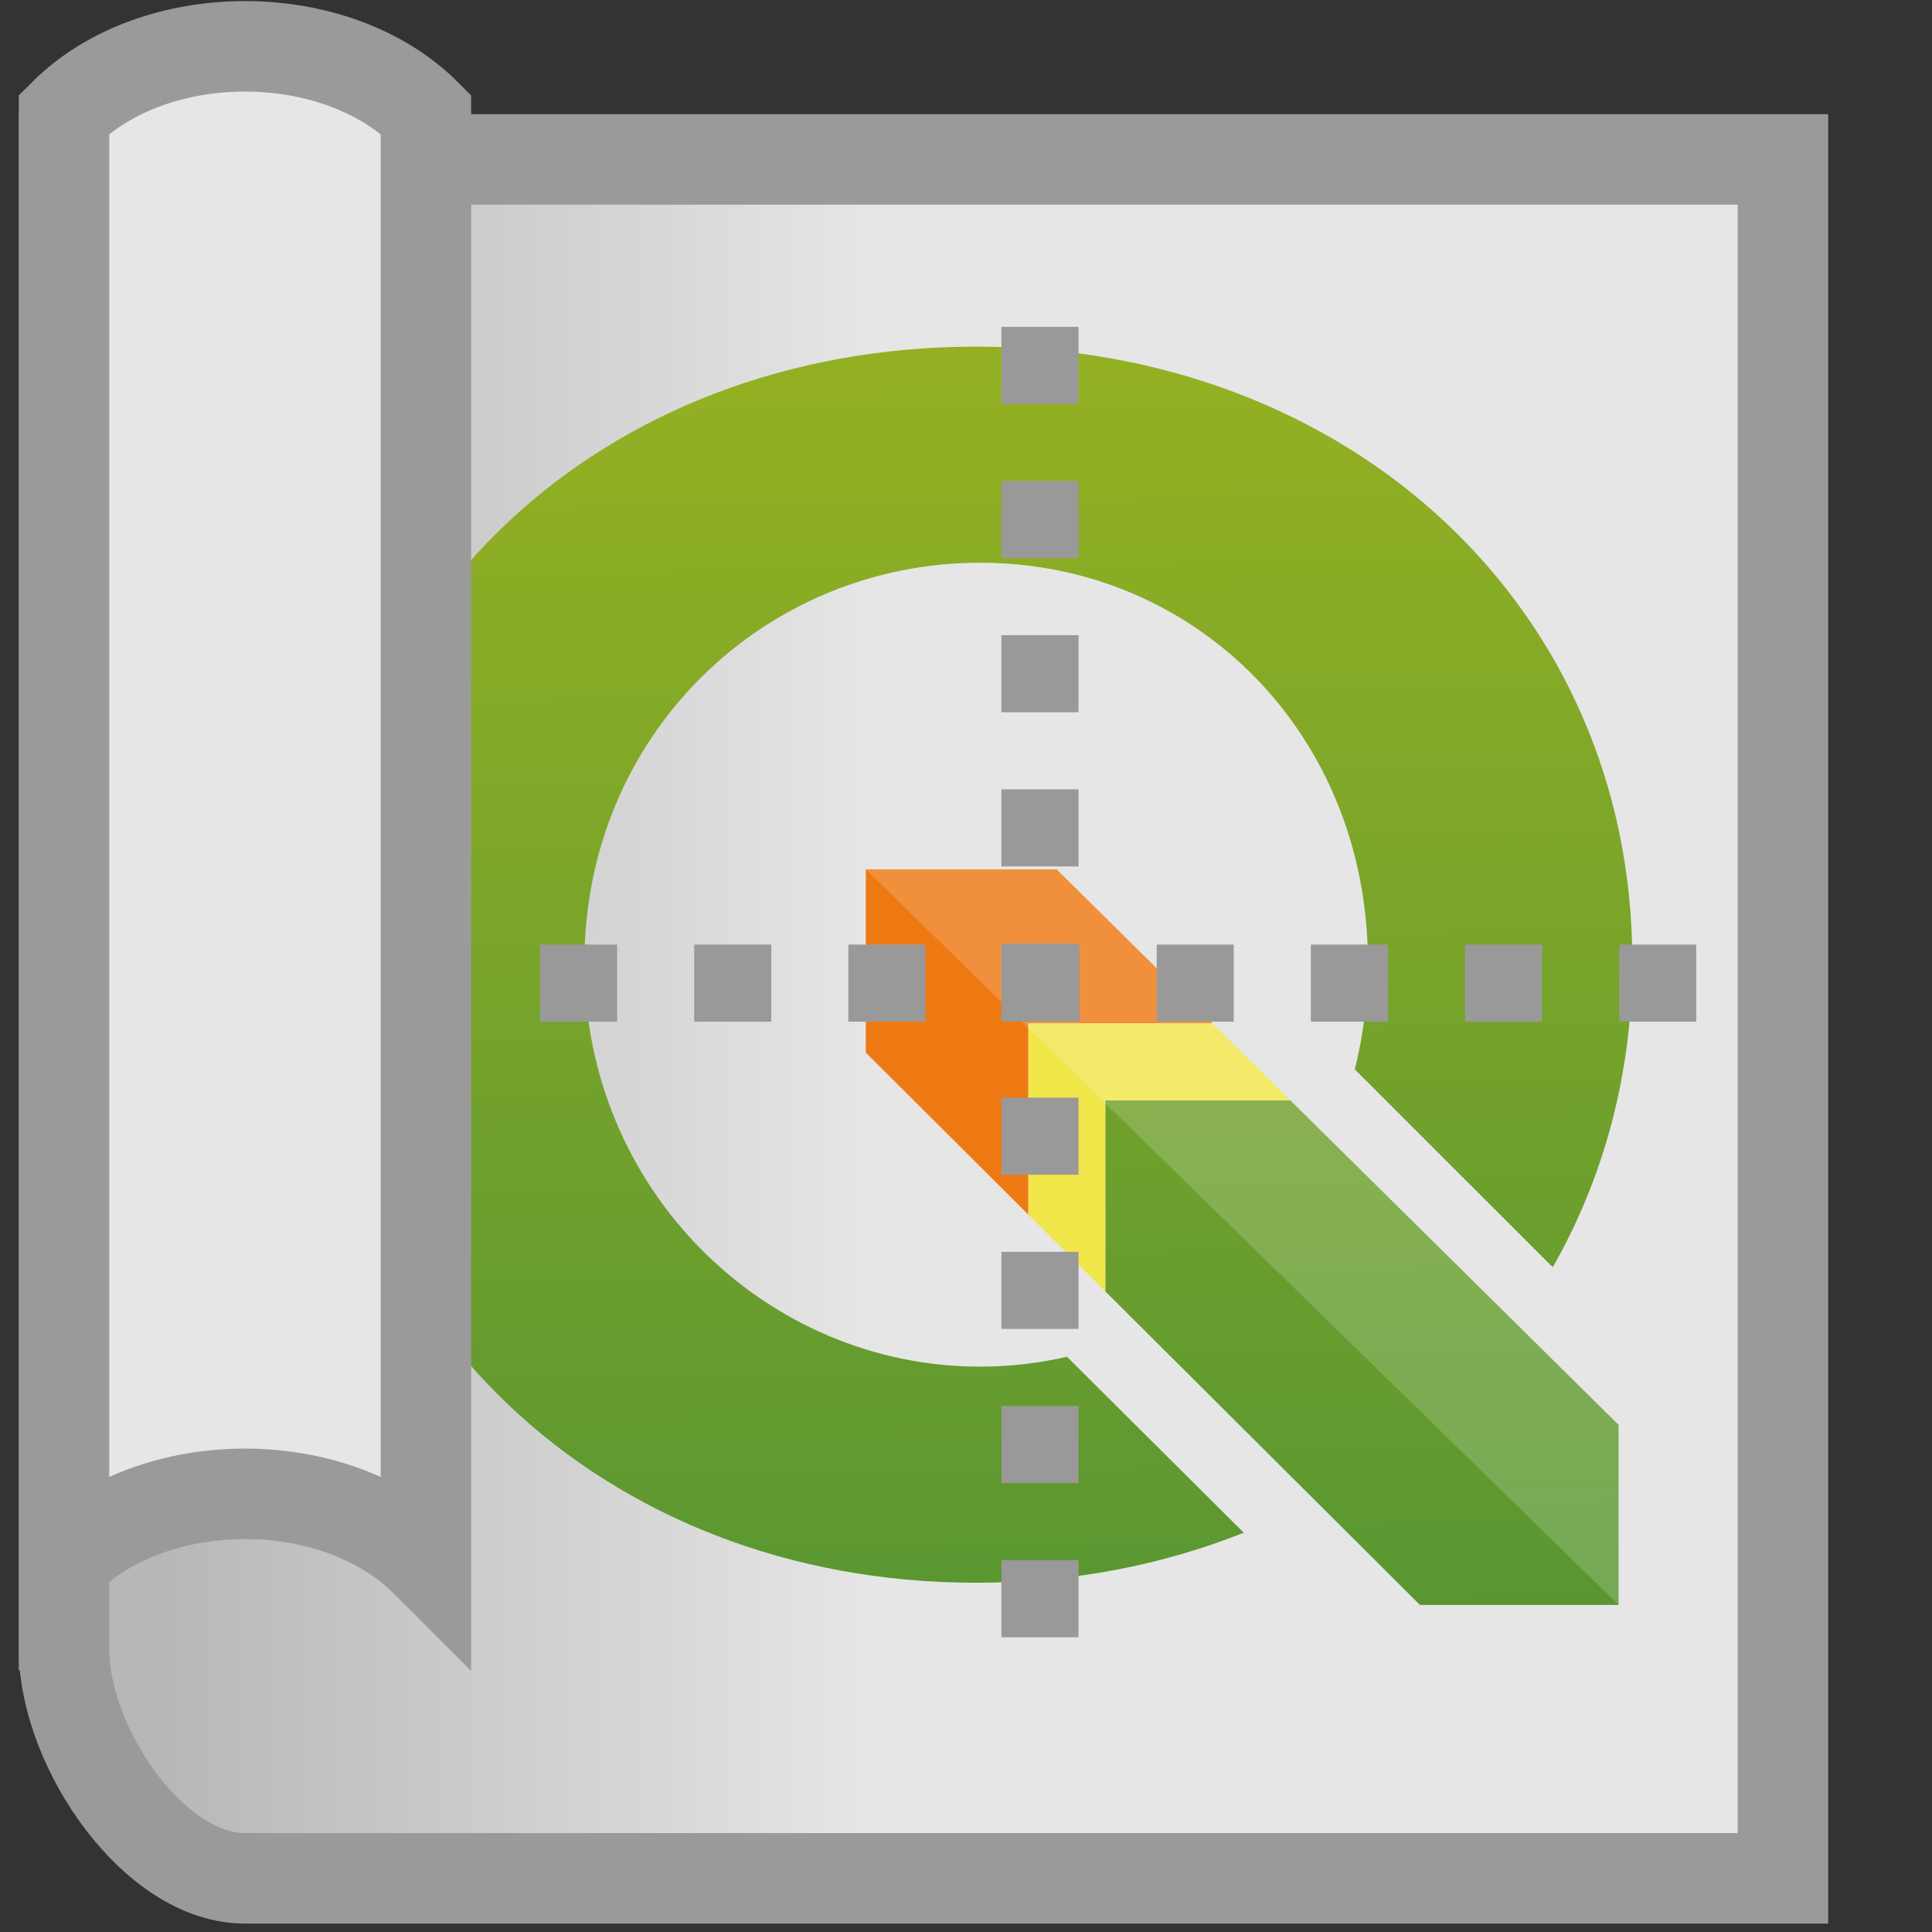 <?xml version="1.0" encoding="UTF-8" standalone="no"?>
<svg
   xmlns:osb="http://www.openswatchbook.org/uri/2009/osb"
   xmlns:dc="http://purl.org/dc/elements/1.1/"
   xmlns:cc="http://creativecommons.org/ns#"
   xmlns:rdf="http://www.w3.org/1999/02/22-rdf-syntax-ns#"
   xmlns:svg="http://www.w3.org/2000/svg"
   xmlns="http://www.w3.org/2000/svg"
   xmlns:xlink="http://www.w3.org/1999/xlink"
   xmlns:sodipodi="http://sodipodi.sourceforge.net/DTD/sodipodi-0.dtd"
   xmlns:inkscape="http://www.inkscape.org/namespaces/inkscape"
   height="256"
   width="256"
   version="1.1"
   id="svg23"
   sodipodi:docname="qgsMapCenter.svg"
   inkscape:version="0.92.4 (5da689c313, 2019-01-14)">
  <rect width="100%" height="100%" fill="#333333" stroke="none"/>
  <defs
     id="defs27">
    <linearGradient
       gradientTransform="matrix(0.708,0,0,0.708,289.293,252.412)"
       y2="16.928"
       x2="126.351"
       y1="252.718"
       x1="129.939"
       gradientUnits="userSpaceOnUse"
       id="Gradient_2-8-4"
       spreadMethod="pad">
      <stop
         id="stop4912"
         stop-color="#589632"
         offset="0" />
      <stop
         id="stop4914"
         stop-color="#93B023"
         offset="1" />
    </linearGradient>
    <linearGradient
       id="linearGradient4906"
       osb:paint="solid">
      <stop
         style="stop-color:#999999;stop-opacity:1;"
         offset="0"
         id="stop4904" />
    </linearGradient>
    <linearGradient
       id="Gradient_1"
       gradientUnits="userSpaceOnUse"
       x1="200.788"
       y1="249.007"
       x2="197.17"
       y2="11.232"
       gradientTransform="matrix(0.865,0,0,0.865,14.081,52.813)">
      <stop
         offset="0"
         stop-color="#589632"
         id="stop5878" />
      <stop
         offset="1"
         stop-color="#93B023"
         id="stop5880" />
    </linearGradient>
    <linearGradient
       id="Gradient_2"
       gradientUnits="userSpaceOnUse"
       x1="129.939"
       y1="252.718"
       x2="126.351"
       y2="16.928"
       gradientTransform="matrix(0.865,0,0,0.865,14.081,52.813)">
      <stop
         offset="0"
         stop-color="#589632"
         id="stop5883" />
      <stop
         offset="1"
         stop-color="#93B023"
         id="stop5885" />
    </linearGradient>
    <linearGradient
       id="Gradient_1-0"
       gradientUnits="userSpaceOnUse"
       x1="200.788"
       y1="249.007"
       x2="197.17"
       y2="11.232">
      <stop
         offset="0"
         stop-color="#589632"
         id="stop6112" />
      <stop
         offset="1"
         stop-color="#93B023"
         id="stop6114" />
    </linearGradient>
    <linearGradient
       id="Gradient_2-9"
       gradientUnits="userSpaceOnUse"
       x1="129.939"
       y1="252.718"
       x2="126.351"
       y2="16.928">
      <stop
         offset="0"
         stop-color="#589632"
         id="stop6117" />
      <stop
         offset="1"
         stop-color="#93B023"
         id="stop6119" />
    </linearGradient>
    <linearGradient
       id="Gradient_1-7"
       gradientUnits="userSpaceOnUse"
       x1="200.788"
       y1="249.007"
       x2="197.17"
       y2="11.232"
       gradientTransform="matrix(0.708,0,0,0.708,298.242,49.836)">
      <stop
         offset="0"
         stop-color="#589632"
         id="stop6112-8" />
      <stop
         offset="1"
         stop-color="#93B023"
         id="stop6114-0" />
    </linearGradient>
    <linearGradient
       id="Gradient_2-8"
       gradientUnits="userSpaceOnUse"
       x1="129.939"
       y1="252.718"
       x2="126.351"
       y2="16.928"
       gradientTransform="matrix(0.708,0,0,0.708,298.242,49.836)">
      <stop
         offset="0"
         stop-color="#589632"
         id="stop6117-4" />
      <stop
         offset="1"
         stop-color="#93B023"
         id="stop6119-6" />
    </linearGradient>
    <linearGradient
       id="Gradient_1-7-4"
       gradientUnits="userSpaceOnUse"
       x1="200.788"
       y1="249.007"
       x2="197.17"
       y2="11.232"
       gradientTransform="matrix(0.708,0,0,0.708,289.293,252.412)">
      <stop
         offset="0"
         stop-color="#589632"
         id="stop6112-8-5" />
      <stop
         offset="1"
         stop-color="#93B023"
         id="stop6114-0-7" />
    </linearGradient>
    <linearGradient
       id="Gradient_2-8-4-grey"
       gradientUnits="userSpaceOnUse"
       x1="129.939"
       y1="252.718"
       x2="126.351"
       y2="16.928"
       gradientTransform="matrix(0.708,0,0,0.708,289.293,252.412)"
       xlink:href="#Gradient_2-8-4">
      <stop
         offset="0"
         stop-color="#589632"
         id="stop6117-4-3" />
      <stop
         offset="1"
         stop-color="#93B023"
         id="stop6119-6-6" />
    </linearGradient>
    <linearGradient
       inkscape:collect="always"
       xlink:href="#linearGradient4906"
       id="linearGradient4908"
       x1="270.102"
       y1="339.39"
       x2="497.898"
       y2="339.39"
       gradientUnits="userSpaceOnUse"
       gradientTransform="translate(-447.458,62.644)" />
    <linearGradient
       inkscape:collect="always"
       xlink:href="#a"
       id="linearGradient4910"
       gradientUnits="userSpaceOnUse"
       gradientTransform="matrix(0.708,0,0,0.708,289.293,252.412)"
       x1="200.788"
       y1="249.007"
       x2="197.17"
       y2="11.232" />
  </defs>
  <sodipodi:namedview
     pagecolor="#ffffff"
     bordercolor="#666666"
     borderopacity="1"
     objecttolerance="10"
     gridtolerance="10"
     guidetolerance="10"
     inkscape:pageopacity="0"
     inkscape:pageshadow="2"
     inkscape:window-width="1920"
     inkscape:window-height="1001"
     id="namedview25"
     showgrid="false"
     inkscape:zoom="1.2291667"
     inkscape:cx="204.7623"
     inkscape:cy="-10.091022"
     inkscape:window-x="-9"
     inkscape:window-y="-9"
     inkscape:window-maximized="1"
     inkscape:current-layer="svg23"
     fit-margin-top="0"
     fit-margin-left="0"
     fit-margin-right="0"
     fit-margin-bottom="0" />
  <linearGradient
     id="a"
     gradientUnits="userSpaceOnUse"
     x1="3.5"
     x2="11.5"
     y1="19.5"
     y2="19.5"
     gradientTransform="matrix(11.988,0,0,11.988,-21.486,-104.751)">
    <stop
       offset="0"
       stop-color="#b7b7b7"
       id="stop2" />
    <stop
       offset="1"
       stop-color="#e6e6e6"
       id="stop4" />
  </linearGradient>
  <path
     inkscape:connector-curvature="0"
     style="fill:url(#a);fill-rule:evenodd;stroke:#9a9a9a;stroke-width:11.988"
     id="path7"
     d="M 236.252,248.89 H 32.459 c -11.988,0 -23.71,-17.03 -23.976,-29.97 V 21.121 H 236.252 Z" />
  <g
     transform="matrix(0.708,0,0,0.708,38.838,38.671)"
     id="Layer_1">
    <path
       style="fill:#ee7913"
       inkscape:connector-curvature="0"
       d="m 137.607,136.899 h 34.437 L 142.898,108.083 H 107.19 v 34.309 l 30.417,30.316 z"
       id="polygon3" />
    <path
       style="fill:url(#Gradient_1-0)"
       inkscape:connector-curvature="0"
       d="M 248.061,212.048 186.618,151.306 H 152.01 v 35.761 l 58.881,58.682 h 37.17 z"
       id="polygon10" />
    <path
       style="fill:#f0e64a"
       inkscape:connector-curvature="0"
       d="m 152.01,151.306 h 34.608 l -14.574,-14.407 h -34.437 v 35.809 l 14.403,14.359 z"
       id="polygon12" />
    <path
       style="fill:url(#Gradient_2-9)"
       inkscape:connector-curvature="0"
       d="m 144.826,199.3 c -5.22,1.202 -10.643,1.854 -16.238,1.854 -40.027,0 -74.072,-32.914 -74.072,-75.59 0,-42.677 33.666,-74.869 74.072,-74.869 40.401,0 72.57,32.187 72.57,74.869 0,6.937 -0.863,13.619 -2.461,19.945 l 37.047,37.042 c 9.552,-16.736 14.896,-36.197 14.896,-57.274 0,-65.778 -52.493,-115.026 -122.801,-115.026 -69.99,0 -122.479,48.927 -122.479,115.026 0,66.421 52.489,116.321 122.479,116.321 18.066,0 34.952,-3.323 50.077,-9.371 z"
       id="path19" />
    <path
       style="fill:#ffffff;fill-opacity:0.172"
       inkscape:connector-curvature="0"
       d="M 107.19,108.083 248.061,245.749 V 212.048 L 186.618,151.306 172.044,136.898 142.898,108.083 Z"
       id="polygon4153" />
  </g>
  <path
     style="fill:#e6e6e6;fill-rule:evenodd;stroke:#9a9a9a;stroke-width:11.988"
     inkscape:connector-curvature="0"
     id="path9"
     d="M 56.435,15.127 C 44.447,3.14 20.471,3.14 8.483,15.127 V 206.933 c 11.988,-11.988 35.964,-11.988 47.951,0 z" />
  <g
     style="display:inline;fill:#24221c;stroke:#666666;stroke-width:1;stroke-miterlimit:4;stroke-dasharray:1, 1;stroke-dashoffset:0"
     id="g4212"
     transform="matrix(10.214,0,0,10.214,-16.735,-56.402)">
    <path
       sodipodi:nodetypes="cc"
       inkscape:connector-curvature="0"
       id="path5046"
       d="M 15.13,9.762 V 26.79"
       style="fill:#24221c;fill-rule:evenodd;stroke:#999999;stroke-width:1;stroke-linecap:butt;stroke-linejoin:miter;stroke-miterlimit:4;stroke-dasharray:1, 1;stroke-dashoffset:0;stroke-opacity:1" />
    <path
       style="fill:#24221c;fill-rule:evenodd;stroke:#999999;stroke-width:1;stroke-linecap:butt;stroke-linejoin:miter;stroke-miterlimit:4;stroke-dasharray:1, 1;stroke-dashoffset:0;stroke-opacity:1"
       d="M 23.644,18.276 H 6.616"
       id="path4210"
       inkscape:connector-curvature="0"
       sodipodi:nodetypes="cc" />
  </g>
  <path
     id="polygon3-3"
     d="m 395.684,146.776 h 24.385 l -20.639,-20.405 h -25.285 v 24.295 l 21.539,21.467 z"
     inkscape:connector-curvature="0"
     style="fill:#ee7913;stroke-width:0.708" />
  <path
     id="polygon10-2"
     d="m 473.899,199.99 -43.509,-43.012 h -24.506 v 25.323 l 41.695,41.554 h 26.321 z"
     inkscape:connector-curvature="0"
     style="fill:url(#Gradient_1-7);stroke-width:0.708" />
  <path
     id="polygon12-4"
     d="m 405.883,156.978 h 24.506 l -10.32,-10.202 h -24.385 v 25.357 l 10.199,10.168 z"
     inkscape:connector-curvature="0"
     style="fill:#f0e64a;stroke-width:0.708" />
  <path
     id="path19-4"
     d="m 400.796,190.963 c -3.696,0.851 -7.536,1.313 -11.498,1.313 -28.344,0 -52.452,-23.307 -52.452,-53.527 0,-30.22 23.839,-53.016 52.452,-53.016 28.609,0 51.388,22.792 51.388,53.016 0,4.912 -0.611,9.644 -1.743,14.123 l 26.234,26.23 c 6.764,-11.851 10.548,-25.632 10.548,-40.557 0,-46.578 -37.171,-81.452 -86.957,-81.452 -49.561,0 -86.729,34.646 -86.729,81.452 0,47.034 37.168,82.369 86.729,82.369 12.793,0 24.75,-2.353 35.46,-6.636 z"
     inkscape:connector-curvature="0"
     style="fill:url(#Gradient_2-8);stroke-width:0.708" />
  <path
     id="polygon4153-2"
     d="m 374.145,126.371 99.753,97.484 V 199.99 L 430.39,156.978 420.07,146.775 399.431,126.371 Z"
     inkscape:connector-curvature="0"
     style="fill:#ffffff;fill-opacity:0.172;stroke-width:0.708" />
  <path
     id="polygon3-3-3"
     d="m 386.735,349.352 h 24.385 l -20.639,-20.405 h -25.285 v 24.295 l 21.539,21.467 z"
     inkscape:connector-curvature="0"
     style="fill:#acadaf;stroke-width:0.708;fill-opacity:1" />
  <path
     id="polygon10-2-9"
     d="M 464.949,402.567 421.441,359.554 h -24.506 v 25.323 l 41.695,41.554 h 26.321 z"
     inkscape:connector-curvature="0"
     style="fill:url(#linearGradient4910);stroke-width:0.708;fill-opacity:1" />
  <path
     id="polygon12-4-4"
     d="m 396.934,359.554 h 24.506 l -10.32,-10.202 h -24.385 v 25.357 l 10.199,10.168 z"
     inkscape:connector-curvature="0"
     style="fill:#949596;stroke-width:0.708;fill-opacity:1" />
  <path
     id="path19-4-0"
     d="m 391.847,393.54 c -3.696,0.851 -7.536,1.313 -11.498,1.313 -28.344,0 -52.452,-23.307 -52.452,-53.527 0,-30.22 23.839,-53.016 52.452,-53.016 28.609,0 51.388,22.792 51.388,53.016 0,4.912 -0.611,9.644 -1.743,14.123 l 26.234,26.23 c 6.764,-11.851 10.548,-25.632 10.548,-40.557 0,-46.578 -37.171,-81.452 -86.957,-81.452 -49.561,0 -86.729,34.646 -86.729,81.452 0,47.034 37.168,82.369 86.729,82.369 12.793,0 24.75,-2.353 35.46,-6.636 z"
     inkscape:connector-curvature="0"
     style="fill:url(#Gradient_2-8-4-grey);stroke-width:0.708;fill-opacity:1.0" />
  <path
     id="polygon4153-2-8"
     d="m 365.196,328.947 99.753,97.484 V 402.567 L 421.441,359.554 411.12,349.352 390.482,328.947 Z"
     inkscape:connector-curvature="0"
     style="fill:#ffffff;fill-opacity:0.172;stroke-width:0.708" />
  <rect
     style="opacity:0.97;fill:url(#linearGradient4908);fill-opacity:1;stroke:#989a96;stroke-opacity:1"
     id="rect4902"
     width="227.797"
     height="220.475"
     x="-177.356"
     y="291.797" />
</svg>
